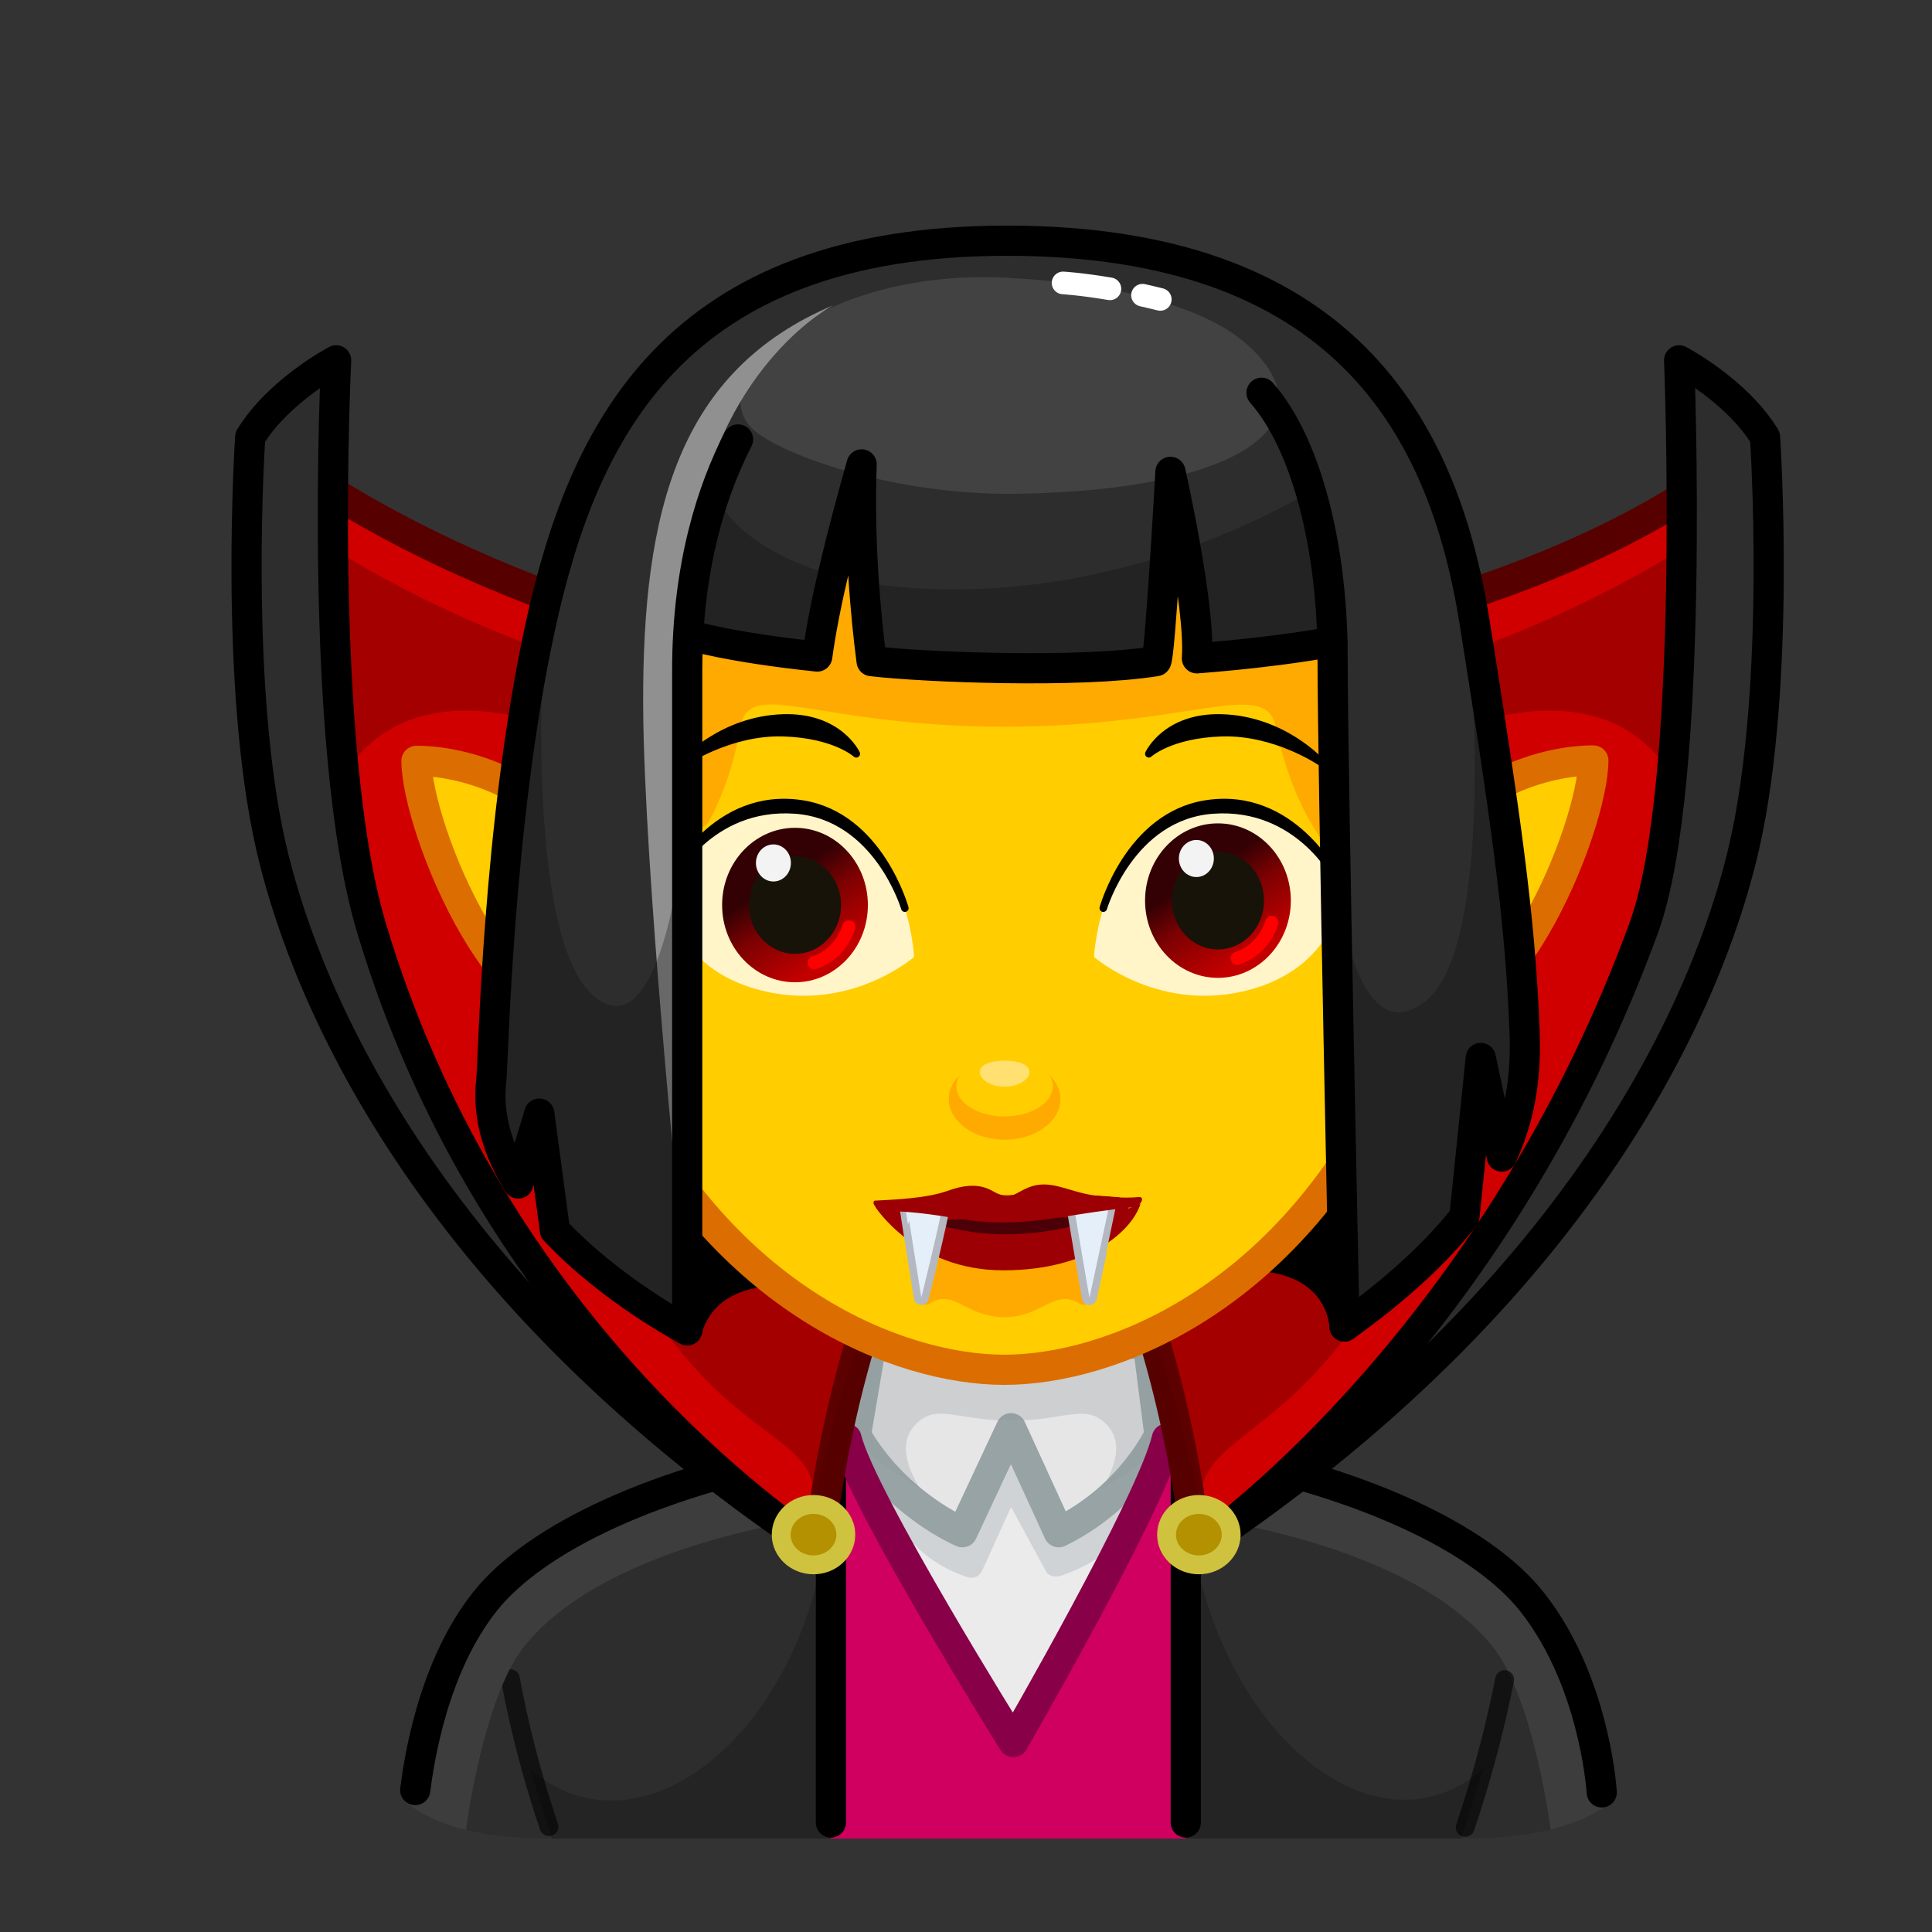 <svg xmlns="http://www.w3.org/2000/svg" viewBox="0 0 512 512" width="512" height="512" style="width: 100%; height: 100%; transform: translate3d(0,0,0);" preserveAspectRatio="xMidYMid meet"><rect x="0" y="0" width="512" height="512" fill="#333333" stroke="none"/><defs><clipPath id="__lottie_element_3294"><rect width="512" height="512" x="0" y="0"></rect></clipPath><linearGradient id="__lottie_element_3320" spreadMethod="pad" gradientUnits="userSpaceOnUse" x1="-56" y1="-21" x2="-42.468" y2="-0.057"><stop offset="0%" stop-color="rgb(51,1,4)"></stop><stop offset="38%" stop-color="rgb(123,1,2)"></stop><stop offset="100%" stop-color="rgb(195,0,0)"></stop></linearGradient><linearGradient id="__lottie_element_3324" spreadMethod="pad" gradientUnits="userSpaceOnUse" x1="55" y1="-22" x2="68.532" y2="-1.057"><stop offset="0%" stop-color="rgb(51,1,4)"></stop><stop offset="38%" stop-color="rgb(123,1,2)"></stop><stop offset="100%" stop-color="rgb(195,0,0)"></stop></linearGradient></defs><g clip-path="url(#__lottie_element_3294)"><g style="display: block;" transform="matrix(1,0,0,1,264,256)" opacity="1"><g opacity="1" transform="matrix(1,0,0,1,0,0)"><path fill="rgb(45,45,45)" fill-opacity="1" d=" M50.24,128.073 C97.02,136.073 128.78,152.003 141.78,168.243 C154.02,183.553 158.161,209.923 159.831,222.943 C159.831,222.943 159.831,222.943 159.831,222.943 C159.831,222.943 156.771,226.393 146.911,228.843 C141.451,230.203 133.91,231.263 123.65,231.263 C123.65,231.263 -117.779,231.263 -117.779,231.263 C-127.699,231.263 -135.079,230.273 -140.489,228.983 C-150.789,226.513 -153.96,222.943 -153.96,222.943 C-152.16,209.543 -147.259,183.143 -135.339,168.243 C-122.339,152.003 -90.579,136.073 -43.799,128.073 C-12.444,125.966 18.902,125.983 50.24,128.073z"></path></g><g opacity="0.6" transform="matrix(1,0,0,1,0,0)"><path stroke-linecap="round" stroke-linejoin="round" fill-opacity="0" stroke="rgb(0,0,0)" stroke-opacity="1" stroke-width="5" d=" M-128.737,188.899 C-126.766,199.661 -123.656,212.918 -118.525,228.065"></path></g><g opacity="0.2" transform="matrix(1,0,0,1,0,0)"><path fill="rgb(0,0,0)" fill-opacity="1" d=" M50.24,130.75 C49.982,196.252 97.941,239.979 129.135,212.71 C129.135,212.71 123.232,231.26 123.232,231.26 C123.232,231.26 -117.728,231.26 -117.728,231.26 C-117.728,231.26 -123.631,212.71 -123.631,212.71 C-92.437,239.979 -43.541,198.122 -43.799,132.62 C-43.799,132.62 50.24,130.75 50.24,130.75z"></path></g><g opacity="1" transform="matrix(1,0,0,1,0,0)"><path fill="rgb(61,61,61)" fill-opacity="1" d=" M50.24,128.073 C97.02,136.073 128.78,152.003 141.78,168.243 C154.02,183.553 161.833,222.5 161.833,222.5 C161.833,222.5 156.771,226.393 146.911,228.843 C145.291,216.433 140.17,191.043 131.52,180.303 C108.61,151.843 50.24,145.673 50.24,145.673 C18.933,142.845 -12.413,142.852 -43.799,145.673 C-43.799,145.673 -102.17,151.843 -125.08,180.303 C-133.76,191.083 -138.889,216.623 -140.489,228.983 C-150.789,226.513 -156.333,221.667 -156.333,221.667 C-154.533,208.267 -147.259,183.143 -135.339,168.243 C-122.339,152.003 -90.579,136.073 -43.799,128.073 C-13.776,125.889 17.674,126.06 50.24,128.073z"></path></g><g opacity="1" transform="matrix(1,0,0,1,0,0)"><g opacity="1" transform="matrix(1,0,0,1,0,0)"><path stroke-linecap="round" stroke-linejoin="round" fill-opacity="0" stroke="rgb(0,0,0)" stroke-opacity="1" stroke-width="8" d=" M160.481,219 C159.83,210.625 156.239,186.324 141.779,168.243 C128.779,152.003 97.019,136.073 50.239,128.073 C17.977,126.071 -13.456,125.879 -43.799,128.073 C-90.579,136.073 -122.339,152.003 -135.339,168.243 C-149.196,185.57 -152.924,210.237 -153.96,218.375"></path></g></g><g opacity="0.6" transform="matrix(1,0,0,1,0,0)"><path stroke-linecap="round" stroke-linejoin="round" fill-opacity="0" stroke="rgb(0,0,0)" stroke-opacity="1" stroke-width="5" d=" M134.738,189.112 C132.624,199.835 129.339,213.358 124.29,228.265"></path></g></g><g style="display: block;" transform="matrix(1,0,0,1,264,256)" opacity="1"><g opacity="1" transform="matrix(1,0,0,1,0,0)"><path fill="rgb(235,235,236)" fill-opacity="1" d=" M-39.659,110.573 C-43.8,137.06 -20.926,206.5 5.037,208.75 C31,211 50.24,134.949 45.221,110.014 C45.221,110.014 -39.659,110.573 -39.659,110.573z"></path></g><g opacity="1" transform="matrix(1,0,0,1,0,0)"><g opacity="1" transform="matrix(1,0,0,1,0,0)"><g opacity="0.3" transform="matrix(1,0,0,1,0,0)"><path fill="rgb(144,155,157)" fill-opacity="1" d=" M3.945,143.391 C3.945,143.391 -3.79,160.382 -3.79,160.382 C-4.463,161.86 -6.142,162.46 -7.683,161.949 C-36.167,152.5 -33.067,117.953 -33.067,117.953 C-9.127,114.22 15.293,114.254 40.18,117.953 C40.18,117.953 50.24,150.054 17.267,161.563 C15.685,162.115 13.946,161.805 13.146,160.333 C13.146,160.333 3.945,143.391 3.945,143.391z"></path></g><g opacity="1" transform="matrix(1,0,0,1,0,0)"><path fill="rgb(231,230,231)" fill-opacity="1" d=" M3.945,122.496 C3.945,122.496 -8.958,150.054 -8.958,150.054 C-8.958,150.054 -26.586,142.746 -37.182,124.316 C-37.182,124.316 -33.067,100.059 -33.067,100.059 C-33.067,100.059 40.18,100.059 40.18,100.059 C40.18,100.059 43.255,124.219 43.255,124.219 C43.255,124.219 35.796,140.673 16.568,150.054 C16.568,150.054 3.945,122.496 3.945,122.496z"></path><path stroke-linecap="round" stroke-linejoin="round" fill-opacity="0" stroke="rgb(151,163,164)" stroke-opacity="1" stroke-width="8" d=" M3.945,122.496 C3.945,122.496 -8.958,150.054 -8.958,150.054 C-8.958,150.054 -26.586,142.746 -37.182,124.316 C-37.182,124.316 -33.067,100.059 -33.067,100.059 C-33.067,100.059 40.18,100.059 40.18,100.059 C40.18,100.059 43.255,124.219 43.255,124.219 C43.255,124.219 35.796,140.673 16.568,150.054 C16.568,150.054 3.945,122.496 3.945,122.496z"></path></g></g><g opacity="0.3" transform="matrix(1,0,0,1,0,0)"><path fill="rgb(144,155,157)" fill-opacity="1" d=" M40.95,100.063 C40.95,100.063 3.94,100.063 3.94,100.063 C3.94,100.063 -33.07,100.063 -33.07,100.063 C-33.07,100.063 -37.18,124.313 -37.18,124.313 C-32.72,132.063 -25.03,134.843 -19.92,138.933 C-20.19,138.283 -27.369,128.384 -21.8,122.003 C-16.11,115.483 -10.86,120.493 3.94,120.493 C18.74,120.493 23.989,115.484 29.68,122.003 C35.25,128.383 28.07,138.283 27.8,138.933 C32.91,134.843 40.6,132.063 45.06,124.313 C45.06,124.313 40.95,100.063 40.95,100.063z"></path></g></g><g opacity="1" transform="matrix(1,0,0,1,0,0)"><g opacity="1" transform="matrix(1,0,0,1,0,0)"><path fill="rgb(208,0,96)" fill-opacity="1" d=" M50.24,128.07 C50.24,128.07 50.24,231.26 50.24,231.26 C50.24,231.26 -43.8,231.26 -43.8,231.26 C-43.8,231.26 -43.8,128.07 -43.8,128.07 C-42.23,127.8 -40.65,127.54 -39.05,127.3 C-32.78,146 4.54,205.67 4.54,205.67 C4.54,205.67 38.49,146.97 44.6,127.44 C44.6,127.44 50.24,128.07 50.24,128.07z"></path></g><g opacity="1" transform="matrix(1,0,0,1,0,0)"><path stroke-linecap="round" stroke-linejoin="round" fill-opacity="0" stroke="rgb(0,0,0)" stroke-opacity="1" stroke-width="8" d=" M50.24,226.983 C50.24,226.983 50.24,125.244 50.24,125.244"></path></g><g opacity="1" transform="matrix(1,0,0,1,0,0)"><path stroke-linecap="round" stroke-linejoin="round" fill-opacity="0" stroke="rgb(0,0,0)" stroke-opacity="1" stroke-width="8" d=" M-43.8,226.983 C-43.8,226.983 -43.8,125.244 -43.8,125.244"></path></g><g opacity="1" transform="matrix(1,0,0,1,0,0)"><path stroke-linecap="round" stroke-linejoin="round" fill-opacity="0" stroke="rgb(135,0,72)" stroke-opacity="1" stroke-width="8" d=" M45.221,125.244 C41.342,142.052 4.541,205.668 4.541,205.668 C4.541,205.668 -35.856,141.081 -39.659,125.244"></path></g></g></g><g style="display: block;" transform="matrix(1,0,0,1,264,256)" opacity="1"><g opacity="1" transform="matrix(1,0,0,1,0,0)"><path fill="rgb(208,0,0)" fill-opacity="1" d=" M197.671,-135.441 C159.379,-104.333 85.817,-80.189 1.799,-77.289 C-78.241,-74.527 -153,-108 -190.5,-135.441 C-190.5,-135.441 -194.862,-73.177 -185,-29.78 C-177.827,1.788 -156.284,77.917 -47.029,154.56 C-47.029,154.56 -41.16,92.189 -15.701,53.464 C-5.492,37.935 11.557,37.935 21.766,53.464 C47.225,92.189 53.094,154.56 53.094,154.56 C162.349,77.917 181.327,-2.308 188.5,-33.876 C198.362,-77.273 197.671,-135.441 197.671,-135.441z"></path><path stroke-linecap="round" stroke-linejoin="round" fill-opacity="0" stroke="rgb(87,0,0)" stroke-opacity="1" stroke-width="8" d=" M197.671,-135.441 C159.379,-104.333 85.817,-80.189 1.799,-77.289 C-78.241,-74.527 -153,-108 -190.5,-135.441 C-190.5,-135.441 -194.862,-73.177 -185,-29.78 C-177.827,1.788 -156.284,77.917 -47.029,154.56 C-47.029,154.56 -41.16,92.189 -15.701,53.464 C-5.492,37.935 11.557,37.935 21.766,53.464 C47.225,92.189 53.094,154.56 53.094,154.56 C162.349,77.917 181.327,-2.308 188.5,-33.876 C198.362,-77.273 197.671,-135.441 197.671,-135.441z"></path></g><g opacity="0.4" transform="matrix(1,0,0,1,0,0)"><path fill="rgb(99,0,0)" fill-opacity="1" d=" M-28.95,79.37 C-28.95,79.38 -28.95,79.38 -28.95,79.38 C-43.31,115.04 -48.562,143.625 -48.662,143.555 C-46.01,128.365 -60.686,126.865 -78.21,108.34 C-121.866,62.19 -96.826,13.317 -96.826,13.317 C-54.166,-1.053 -40.36,40.99 -28.95,79.37z"></path></g><g opacity="0.4" transform="matrix(1,0,0,1,0,0)"><path fill="rgb(99,0,0)" fill-opacity="1" d=" M-98.88,-56.111 C-166.71,-88.418 -176.295,-43.679 -180.375,-34.203 C-186.985,-76.327 -197.69,-126.174 -197.69,-126.174 C-169.71,-103.45 -123.4,-79.742 -65.94,-69.067 C-63.43,-49.813 -70.33,-42.502 -98.88,-56.111z"></path></g><g opacity="0.4" transform="matrix(1,0,0,1,0,0)"><path fill="rgb(99,0,0)" fill-opacity="1" d=" M34.839,79.37 C34.839,79.38 34.839,79.38 34.839,79.38 C49.199,115.04 54.452,144.625 54.552,144.555 C51.9,129.365 66.575,126.865 84.099,108.34 C127.755,62.19 102.715,13.317 102.715,13.317 C60.055,-1.053 46.249,40.99 34.839,79.37z"></path></g><g opacity="0.4" transform="matrix(1,0,0,1,0,0)"><path fill="rgb(99,0,0)" fill-opacity="1" d=" M104.945,-56.111 C172.775,-88.418 182.36,-43.679 186.44,-34.203 C193.05,-76.327 203.755,-126.174 203.755,-126.174 C175.775,-103.45 129.465,-79.742 72.005,-69.067 C69.495,-49.813 76.395,-42.502 104.945,-56.111z"></path></g><g opacity="1" transform="matrix(1,0,0,1,0,0)"><path fill="rgb(45,45,45)" fill-opacity="1" d=" M-47.029,154.56 C-157.209,81.012 -185.098,-0.545 -192.213,-31.806 C-202.077,-75.208 -197.687,-140.178 -197.687,-140.178 C-190.126,-152.54 -174.921,-160.508 -174.921,-160.508 C-174.921,-160.508 -180,-58.485 -165.596,-10.25 C-135.215,91.486 -62.978,143.57 -47.029,154.56z"></path><path stroke-linecap="round" stroke-linejoin="round" fill-opacity="0" stroke="rgb(0,0,0)" stroke-opacity="1" stroke-width="8" d=" M-47.029,154.56 C-157.209,81.012 -185.098,-0.545 -192.213,-31.806 C-202.077,-75.208 -197.687,-140.178 -197.687,-140.178 C-190.126,-152.54 -174.921,-160.508 -174.921,-160.508 C-174.921,-160.508 -180,-58.485 -165.596,-10.25 C-135.215,91.486 -62.978,143.57 -47.029,154.56z"></path></g><g opacity="1" transform="matrix(1,0,0,1,0,0)"><path fill="rgb(45,45,45)" fill-opacity="1" d=" M53.094,154.56 C163.274,81.012 191.163,-0.545 198.278,-31.806 C208.142,-75.208 203.752,-140.178 203.752,-140.178 C196.191,-152.54 180.986,-160.508 180.986,-160.508 C180.986,-160.508 185.5,-48.2 171.661,-10.25 C135.287,89.5 69.043,143.57 53.094,154.56z"></path><path stroke-linecap="round" stroke-linejoin="round" fill-opacity="0" stroke="rgb(0,0,0)" stroke-opacity="1" stroke-width="8" d=" M53.094,154.56 C163.274,81.012 191.163,-0.545 198.278,-31.806 C208.142,-75.208 203.752,-140.178 203.752,-140.178 C196.191,-152.54 180.986,-160.508 180.986,-160.508 C180.986,-160.508 185.5,-48.2 171.661,-10.25 C135.287,89.5 69.043,143.57 53.094,154.56z"></path></g></g><g style="display: block;" transform="matrix(1,0,0,1,263.25,254.25)" opacity="1"><g opacity="1" transform="matrix(1,0,0,1,0,0)"><path fill="rgb(179,145,0)" fill-opacity="1" d=" M-39.101,152.45 C-39.101,156.868 -42.934,160.45 -47.662,160.45 C-52.39,160.45 -56.223,156.868 -56.223,152.45 C-56.223,148.032 -52.39,144.45 -47.662,144.45 C-42.934,144.45 -39.101,148.032 -39.101,152.45z"></path><path stroke-linecap="round" stroke-linejoin="round" fill-opacity="0" stroke="rgb(207,194,63)" stroke-opacity="1" stroke-width="5" d=" M-39.101,152.45 C-39.101,156.868 -42.934,160.45 -47.662,160.45 C-52.39,160.45 -56.223,156.868 -56.223,152.45 C-56.223,148.032 -52.39,144.45 -47.662,144.45 C-42.934,144.45 -39.101,148.032 -39.101,152.45z"></path></g><g opacity="1" transform="matrix(1,0,0,1,0,0)"><path fill="rgb(179,145,0)" fill-opacity="1" d=" M63.022,152.45 C63.022,156.868 59.189,160.45 54.461,160.45 C49.733,160.45 45.9,156.868 45.9,152.45 C45.9,148.032 49.733,144.45 54.461,144.45 C59.189,144.45 63.022,148.032 63.022,152.45z"></path><path stroke-linecap="round" stroke-linejoin="round" fill-opacity="0" stroke="rgb(207,194,63)" stroke-opacity="1" stroke-width="5" d=" M63.022,152.45 C63.022,156.868 59.189,160.45 54.461,160.45 C49.733,160.45 45.9,156.868 45.9,152.45 C45.9,148.032 49.733,144.45 54.461,144.45 C59.189,144.45 63.022,148.032 63.022,152.45z"></path></g></g><g style="display: block;" transform="matrix(1,0,0,1,262.879,253.968)" opacity="1"><g opacity="1" transform="matrix(1,0,0,1,0,0)"><path fill="rgb(0,0,0)" fill-opacity="1" d=" M101.154,43.919 C118.66,43.919 93.434,97.566 93.434,97.566 C93.434,97.566 93.061,72.743 54.115,80.08 C54.115,80.08 -37.429,86.111 -37.429,86.111 C-76.639,74.329 -80.762,98.566 -80.762,98.566 C-80.762,98.566 -97.709,40.508 -87.815,41.846 C-87.815,41.846 101.154,43.919 101.154,43.919z"></path><path stroke-linecap="round" stroke-linejoin="round" fill-opacity="0" stroke="rgb(0,0,0)" stroke-opacity="1" stroke-width="8" d=" M101.154,43.919 C118.66,43.919 93.434,97.566 93.434,97.566 C93.434,97.566 93.061,72.743 54.115,80.08 C54.115,80.08 -37.429,86.111 -37.429,86.111 C-76.639,74.329 -80.762,98.566 -80.762,98.566 C-80.762,98.566 -97.709,40.508 -87.815,41.846 C-87.815,41.846 101.154,43.919 101.154,43.919z"></path></g></g><g style="display: block;" transform="matrix(1,0,0,1,261.68,253.418)" opacity="1"><g opacity="1" transform="matrix(1,0,0,1,0,0)"><path fill="rgb(255,205,0)" fill-opacity="1" d=" M-103.298,-23.144 C-120.914,-52.956 -151.311,-51.777 -151.311,-51.777 C-151.311,-34.449 -127.517,26.002 -99.879,16.315"></path><path stroke-linecap="round" stroke-linejoin="round" fill-opacity="0" stroke="rgb(220,109,0)" stroke-opacity="1" stroke-width="8" d=" M-103.298,-23.144 C-120.914,-52.956 -151.311,-51.777 -151.311,-51.777 C-151.311,-34.449 -127.517,26.002 -99.879,16.315"></path></g></g><g style="display: block;" transform="matrix(1,0,0,1,262.769,253.321)" opacity="1"><g opacity="1" transform="matrix(1,0,0,1,0,0)"><path fill="rgb(255,205,0)" fill-opacity="1" d=" M111.469,-23.144 C129.085,-52.956 159.481,-51.777 159.481,-51.777 C159.481,-34.449 135.688,26.002 108.05,16.315"></path><path stroke-linecap="round" stroke-linejoin="round" fill-opacity="0" stroke="rgb(220,109,0)" stroke-opacity="1" stroke-width="8" d=" M111.469,-23.144 C129.085,-52.956 159.481,-51.777 159.481,-51.777 C159.481,-34.449 135.688,26.002 108.05,16.315"></path></g></g><g style="display: block;" transform="matrix(1,0,0,1,262.879,253.968)" opacity="1"><g opacity="1" transform="matrix(1,0,0,1,0,0)"><path fill="rgb(255,205,0)" fill-opacity="1" d=" M94.202,-122.301 C73.042,-151.689 45.181,-168.971 3.295,-168.971 C-38.591,-168.971 -66.453,-151.689 -87.612,-122.301 C-108.772,-92.913 -126.404,-24.381 -98.779,33.22 C-71.155,90.821 -24.485,109.04 3.295,109.04 C31.075,109.04 77.744,90.821 105.369,33.22 C132.993,-24.381 115.361,-92.913 94.202,-122.301z"></path><path stroke-linecap="round" stroke-linejoin="round" fill-opacity="0" stroke="rgb(220,109,0)" stroke-opacity="1" stroke-width="8" d=" M94.202,-122.301 C73.042,-151.689 45.181,-168.971 3.295,-168.971 C-38.591,-168.971 -66.453,-151.689 -87.612,-122.301 C-108.772,-92.913 -126.404,-24.381 -98.779,33.22 C-71.155,90.821 -24.485,109.04 3.295,109.04 C31.075,109.04 77.744,90.821 105.369,33.22 C132.993,-24.381 115.361,-92.913 94.202,-122.301z"></path></g><g opacity="1" transform="matrix(1,0,0,1,0,0)"><path fill="rgb(255,170,0)" fill-opacity="1" d=" M94.605,-122.3 C85.667,-138 -76.5,-140.25 -88.015,-122.3 C-100.922,-102.18 -114.411,-66.449 -113.304,-27.343 C-112.734,-7.203 -75.5,-11.25 -66.625,-61.39 C-64.284,-74.618 -46.315,-61.39 3.295,-61.39 C52.905,-61.39 72.426,-74.531 75.215,-61.39 C85.75,-11.75 119.676,-9.018 119.948,-29.965 C120.443,-68.072 106.167,-101.991 94.605,-122.3z"></path></g></g><g style="display: block;" transform="matrix(1,0,0,1,262.936,254.03)" opacity="1"><g opacity="1" transform="matrix(1,0,0,1,0,0)"><path fill="rgb(255,170,0)" fill-opacity="1" d=" M18.077,37.227 C18.077,43.177 11.459,47.999 3.295,47.999 C-4.869,47.999 -11.488,43.177 -11.488,37.227 C-11.488,31.277 -4.869,26.708 3.295,26.708 C11.459,26.708 18.077,31.277 18.077,37.227z"></path></g><g opacity="1" transform="matrix(1,0,0,1,0,0)"><path fill="rgb(255,205,0)" fill-opacity="1" d=" M16.083,33.826 C16.083,38.255 10.358,41.846 3.295,41.846 C-3.768,41.846 -9.493,38.255 -9.493,33.826 C-9.493,29.397 -3.768,26.534 3.295,26.534 C10.358,26.534 16.083,29.397 16.083,33.826z"></path></g><g opacity="1" transform="matrix(1,0,0,1,0,0)"><path fill="rgb(255,224,112)" fill-opacity="1" d=" M9.883,30.065 C9.883,32.073 6.934,33.962 3.295,33.962 C-0.344,33.962 -3.294,32.073 -3.294,30.065 C-3.294,28.057 -0.344,27.049 3.295,27.049 C6.934,27.049 9.883,28.057 9.883,30.065z"></path></g></g><g style="display: block;" transform="matrix(1,0,0,1,262.936,254.03)" opacity="1"><g opacity="1" transform="matrix(1,0,0,1,0,0)"><path fill="rgb(255,245,201)" fill-opacity="1" d=" M26.999,-0.424 C26.999,-0.424 28.501,-34.161 55.166,-39.612 C80.846,-44.861 93.061,-17.94 93.061,-17.94 C93.061,-17.94 91.461,1.327 69.529,7.896 C44.898,15.273 26.999,-0.424 26.999,-0.424z"></path></g><g opacity="1" transform="matrix(1,0,0,1,0,0)"><g opacity="1" transform="matrix(1,0,0,1,0,0)"><path fill="url(#__lottie_element_3324)" fill-opacity="1" d=" M79.148,-15.361 C79.148,-4.056 70.5,5.109 59.832,5.109 C49.164,5.109 40.516,-4.056 40.516,-15.361 C40.516,-26.666 49.164,-35.83 59.832,-35.83 C70.5,-35.83 79.148,-26.666 79.148,-15.361z"></path></g><g opacity="1" transform="matrix(1,0,0,1,0,0)"><path fill="rgb(24,19,9)" fill-opacity="1" d=" M72.04,-15.361 C72.04,-8.216 66.574,-2.424 59.832,-2.424 C53.09,-2.424 47.624,-8.216 47.624,-15.361 C47.624,-22.506 53.09,-28.298 59.832,-28.298 C66.574,-28.298 72.04,-22.506 72.04,-15.361z"></path></g><g opacity="1" transform="matrix(1,0,0,1,0,0)"><path fill="rgb(243,243,243)" fill-opacity="1" d=" M58.75,-26.515 C58.75,-23.802 56.675,-21.603 54.115,-21.603 C51.555,-21.603 49.479,-23.802 49.479,-26.515 C49.479,-29.228 51.555,-31.428 54.115,-31.428 C56.675,-31.428 58.75,-29.228 58.75,-26.515z"></path></g><g opacity="1" transform="matrix(1,0,0,1,0,0)"><path stroke-linecap="round" stroke-linejoin="round" fill-opacity="0" stroke="rgb(255,0,0)" stroke-opacity="1" stroke-width="3.5" d=" M74.126,-9.579 C72.69,-5.045 69.256,-1.483 64.932,-0.069"></path></g></g><g opacity="1" transform="matrix(1,0,0,1,0,0)"><path fill="rgb(255,205,0)" fill-opacity="1" d=" M93.667,-20.603 C93.667,-20.603 93.061,4.75 62.833,9.868 C39.242,13.862 20.125,-5.375 20.125,-5.375 C20.125,-5.375 18.269,38.859 62.358,27.189 C106.447,15.519 102.956,-12.103 93.667,-20.603z"></path></g><g opacity="1" transform="matrix(1,0,0,1,0,0)"><path fill="rgb(255,205,0)" fill-opacity="1" d=" M22.211,-1.25 C22.211,-1.25 34,-38.446 57.75,-41.348 C81.5,-44.25 96.75,-13.361 96.75,-13.361 C96.75,-13.361 88.575,-47.175 55.99,-44.386 C32.085,-42.34 12.922,-9.75 22.211,-1.25z"></path></g><g opacity="1" transform="matrix(1,0,0,1,0,0)"><path fill="rgb(0,0,0)" fill-opacity="1" d=" M29.451,-13.361 C29.451,-13.361 36.703,-37.844 58.582,-39.385 C81.238,-40.981 91.228,-21.295 91.228,-21.295 C91.228,-21.295 79.703,-44.668 56.542,-40.947 C36.143,-37.67 29.451,-13.361 29.451,-13.361z"></path><path stroke-linecap="round" stroke-linejoin="round" fill-opacity="0" stroke="rgb(0,0,0)" stroke-opacity="1" stroke-width="2" d=" M29.451,-13.361 C29.451,-13.361 36.703,-37.844 58.582,-39.385 C81.238,-40.981 91.228,-21.295 91.228,-21.295 C91.228,-21.295 79.703,-44.668 56.542,-40.947 C36.143,-37.67 29.451,-13.361 29.451,-13.361z"></path></g></g><g style="display: block;" transform="matrix(1,0,0,1,262.936,254.03)" opacity="1"><g opacity="1" transform="matrix(1,0,0,1,0,0)"><path fill="rgb(255,245,201)" fill-opacity="1" d=" M-20.691,-0.424 C-20.691,-0.424 -22.193,-34.161 -48.858,-39.612 C-74.538,-44.861 -86.753,-17.94 -86.753,-17.94 C-86.753,-17.94 -85.153,1.327 -63.221,7.896 C-38.589,15.273 -20.691,-0.424 -20.691,-0.424z"></path></g><g opacity="1" transform="matrix(1,0,0,1,-0.533,0.176)"><g opacity="1" transform="matrix(1,0,0,1,0,0)"><path fill="url(#__lottie_element_3320)" fill-opacity="1" d=" M-32.406,-14.361 C-32.406,-3.056 -41.054,6.109 -51.722,6.109 C-62.39,6.109 -71.038,-3.056 -71.038,-14.361 C-71.038,-25.666 -62.39,-34.83 -51.722,-34.83 C-41.054,-34.83 -32.406,-25.666 -32.406,-14.361z"></path></g><g opacity="1" transform="matrix(1,0,0,1,0,0)"><path fill="rgb(24,19,9)" fill-opacity="1" d=" M-39.515,-14.361 C-39.515,-7.216 -44.98,-1.424 -51.722,-1.424 C-58.464,-1.424 -63.93,-7.216 -63.93,-14.361 C-63.93,-21.506 -58.464,-27.298 -51.722,-27.298 C-44.98,-27.298 -39.515,-21.506 -39.515,-14.361z"></path></g><g opacity="1" transform="matrix(1,0,0,1,0,0)"><path fill="rgb(243,243,243)" fill-opacity="1" d=" M-52.804,-25.515 C-52.804,-22.802 -54.88,-20.603 -57.44,-20.603 C-60,-20.603 -62.076,-22.802 -62.076,-25.515 C-62.076,-28.228 -60,-30.428 -57.44,-30.428 C-54.88,-30.428 -52.804,-28.228 -52.804,-25.515z"></path></g><g opacity="1" transform="matrix(1,0,0,1,0,0)"><path stroke-linecap="round" stroke-linejoin="round" fill-opacity="0" stroke="rgb(255,0,0)" stroke-opacity="1" stroke-width="3.5" d=" M-37.429,-8.579 C-38.865,-4.045 -42.299,-0.483 -46.623,0.931"></path></g></g><g opacity="1" transform="matrix(1,0,0,1,0,0)"><path fill="rgb(255,205,0)" fill-opacity="1" d=" M-87.333,-20.603 C-87.333,-20.603 -86.084,4.917 -56.917,9.868 C-33.328,13.872 -14.144,-5.375 -14.144,-5.375 C-14.144,-5.375 -12.288,38.859 -56.377,27.189 C-100.466,15.519 -96.622,-12.103 -87.333,-20.603z"></path></g><g opacity="1" transform="matrix(1,0,0,1,0,0)"><path fill="rgb(255,205,0)" fill-opacity="1" d=" M-19.328,-1.023 C-19.328,-1.023 -23.143,-36.5 -50.43,-40.291 C-79.279,-44.299 -90.769,-13.361 -90.769,-13.361 C-90.769,-13.361 -79.724,-48.851 -46.623,-42.5 C-17.956,-37 -15.495,-8.579 -19.328,-1.023z"></path></g><g opacity="1" transform="matrix(1,0,0,1,0,0)"><path fill="rgb(0,0,0)" fill-opacity="1" d=" M-23.143,-13.361 C-23.143,-13.361 -30.395,-37.844 -52.274,-39.385 C-74.93,-40.981 -84.92,-21.295 -84.92,-21.295 C-84.92,-21.295 -73.395,-44.668 -50.234,-40.947 C-29.835,-37.67 -23.143,-13.361 -23.143,-13.361z"></path><path stroke-linecap="round" stroke-linejoin="round" fill-opacity="0" stroke="rgb(0,0,0)" stroke-opacity="1" stroke-width="2" d=" M-23.143,-13.361 C-23.143,-13.361 -30.395,-37.844 -52.274,-39.385 C-74.93,-40.981 -84.92,-21.295 -84.92,-21.295 C-84.92,-21.295 -73.395,-44.668 -50.234,-40.947 C-29.835,-37.67 -23.143,-13.361 -23.143,-13.361z"></path></g></g><g style="display: block;" transform="matrix(1,0,0,1,262.879,253.968)" opacity="1"><g opacity="1" transform="matrix(1,0,0,1,0,0)"><path fill="rgb(45,45,45)" fill-opacity="1" d=" M90.278,-86.452 C90.278,-56.316 93.434,98.566 93.434,98.566 C107.817,88.257 118.028,78.613 125.21,69.475 C125.21,69.475 128.54,24.395 128.54,24.395 C128.54,24.395 135.113,53.536 135.113,53.536 C140.495,41.858 141.55,30.934 141.152,20.359 C139.992,-10.482 135.85,-39.078 127.895,-89.141 C119.576,-141.49 92.465,-190.18 3.987,-190.18 C-84.491,-190.18 -108.513,-139.367 -119.768,-87.555 C-131.023,-35.743 -132.153,28.688 -132.689,33.353 C-133.813,43.137 -130.712,52.376 -125.542,60.674 C-125.542,60.674 -119.961,43.144 -119.961,43.144 C-119.961,43.144 -115.82,73.101 -115.82,73.101 C-100.612,89.245 -80.762,99.566 -80.762,99.566 C-80.762,99.566 -80.762,-30.295 -80.762,-86.28 C-80.762,-86.28 -68.772,-83.453 -47.578,-81.232 C-45.067,-80.969 -37.431,-124.477 -37.431,-124.477 C-37.431,-124.477 -34.455,-80.108 -31.704,-79.85 C-3.294,-77.188 29.381,-79.105 39.906,-79.84 C43.152,-80.067 49.234,-97.71 49.234,-97.71 C49.234,-97.71 54.46,-81.074 56.897,-81.334 C78.105,-83.598 90.278,-86.452 90.278,-86.452z"></path></g><g opacity="0.1" transform="matrix(1,0,0,1,0,0)"><path fill="rgb(255,255,255)" fill-opacity="1" d=" M6.727,-123.107 C-26.072,-122.564 -56.353,-133.643 -63.347,-140.2 C-77,-153 -46.766,-182.95 3.965,-180.354 C31.965,-178.921 56.437,-173.104 68.248,-162.116 C68.256,-162.106 68.257,-162.106 68.266,-162.096 C89.641,-142.039 66.723,-124.1 6.727,-123.107z"></path></g><g opacity="1" transform="matrix(1,0,0,1,0,0)"><path fill="rgb(144,144,144)" fill-opacity="1" d=" M-42.004,-173.104 C-42.004,-173.104 -71.018,-158.262 -79.074,-113.286 C-87.131,-68.31 -82.67,70.144 -82.67,70.144 C-82.67,70.144 -92.244,-23.953 -92.434,-66.92 C-92.664,-118.918 -82.922,-155.787 -42.004,-173.104z"></path></g><g opacity="0.3" transform="matrix(1,0,0,1,0,0)"><path fill="rgb(9,9,9)" fill-opacity="1" d=" M-80.76,-40.29 C-80.76,20.97 -80.76,99.57 -80.76,99.57 C-80.76,99.57 -100.61,89.24 -115.82,73.1 C-115.82,73.1 -119.96,43.14 -119.96,43.14 C-119.96,43.14 -125.54,60.67 -125.54,60.67 C-140.333,37.354 -128.16,-34.84 -118.78,-84.6 C-118.85,-83.05 -123.95,-4.185 -104.97,10.485 C-85.81,25.285 -80.76,-40.29 -80.76,-40.29z"></path></g><g opacity="0.3" transform="matrix(1,0,0,1,0,0)"><path fill="rgb(9,9,9)" fill-opacity="1" d=" M135.11,53.54 C135.11,53.54 128.54,24.4 128.54,24.4 C128.54,24.4 125.21,69.47 125.21,69.47 C118.03,78.61 107.82,88.26 93.43,98.57 C93.43,98.57 92.13,34.86 91.21,-18.8 C94.76,4.4 102.13,21.245 114.77,11.485 C133.92,-3.315 126.58,-84.62 126.58,-84.62 C126.58,-84.62 129.81,-80.01 129.81,-80.01 C129.81,-80.01 129.81,-80.99 129.81,-80.99 C136.52,-38.27 150,30.505 135.11,53.54z"></path></g><g opacity="0.3" transform="matrix(1,0,0,1,0,0)"><path fill="rgb(9,9,9)" fill-opacity="1" d=" M-42.23,-101.53 C-44.28,-91.87 -46.45,-80.11 -47.58,-80.23 C-66.31,-82.19 -77.85,-84.63 -80.28,-85.17 C-81.38,-92.81 -80.44,-107.3 -73.75,-124.1 C-73.75,-124.1 -70.16,-109.63 -42.23,-101.53z"></path></g><g opacity="0.3" transform="matrix(1,0,0,1,0,0)"><path fill="rgb(9,9,9)" fill-opacity="1" d=" M89.15,-85.2 C85.68,-84.46 74.35,-82.2 56.9,-80.33 C54.46,-80.07 49.479,-102.165 49.479,-102.165 C49.479,-102.165 43.15,-79.07 39.91,-78.84 C29.38,-78.11 -21.14,-78.11 -31.7,-78.85 C-32.89,-78.93 -34.12,-90.27 -35.14,-99.73 C30.813,-89.25 84.93,-124.1 84.93,-124.1 C84.93,-124.1 90.94,-100.75 89.15,-85.2z"></path></g><g opacity="1" transform="matrix(1,0,0,1,0,0)"><path stroke-linecap="round" stroke-linejoin="round" fill-opacity="0" stroke="rgb(0,0,0)" stroke-opacity="1" stroke-width="8" d=" M-67.289,-137.513 C-74.026,-124.392 -80.762,-104.273 -80.762,-76.28 C-80.762,-20.295 -80.762,98.566 -80.762,98.566 C-80.762,98.566 -100.612,88.245 -115.82,72.101 C-115.82,72.101 -119.961,41.144 -119.961,41.144 C-119.961,41.144 -125.542,59.674 -125.542,59.674 C-130.712,51.376 -133.813,42.138 -132.689,32.354 C-132.153,27.689 -131.023,-35.743 -119.768,-87.555 C-108.513,-139.367 -84.491,-190.18 3.987,-190.18 C92.465,-190.18 119.576,-141.49 127.895,-89.141 C135.85,-39.078 139.992,-11.482 141.152,19.359 C141.55,29.935 140.495,40.858 135.113,52.536 C135.113,52.536 129.54,26.395 129.54,26.395 C129.54,26.395 125.21,68.475 125.21,68.475 C118.028,77.613 107.817,87.257 93.434,97.566 C93.434,97.566 90.278,-49.317 90.278,-79.453 C90.278,-109.589 83.104,-136.667 71.438,-149.884"></path></g><g opacity="1" transform="matrix(1,0,0,1,0,0)"><path stroke-linecap="round" stroke-linejoin="round" fill-opacity="0" stroke="rgb(0,0,0)" stroke-opacity="1" stroke-width="8" d=" M-80.31,-85.668 C-80.31,-85.668 -69.459,-82.382 -46.305,-79.982 C-44.355,-94.244 -39.821,-112.058 -34.54,-130.898 C-35.278,-110.632 -33.5,-91 -31.894,-78.753 C-17.923,-77.132 23.171,-75.475 43.505,-78.758 C44.514,-78.921 47.301,-128.928 47.301,-128.928 C47.301,-128.928 55.333,-93.333 54.312,-79.503 C77.918,-81.366 90.198,-83.937 90.198,-83.937"></path></g></g><g style="display: block;" transform="matrix(1,0,0,1,262.936,254.03)" opacity="1"><g opacity="1" transform="matrix(1,0,0,1,0,0)"><path fill="rgb(0,0,0)" fill-opacity="1" d=" M-81.615,-52.065 C-81.615,-52.065 -69.597,-60.308 -55.333,-59.863 C-41.665,-59.436 -36.017,-54.269 -36.017,-54.269 C-36.017,-54.269 -40.569,-64.192 -55.333,-63.762 C-71.597,-63.288 -81.615,-52.065 -81.615,-52.065z"></path><path stroke-linecap="round" stroke-linejoin="round" fill-opacity="0" stroke="rgb(0,0,0)" stroke-opacity="1" stroke-width="2" d=" M-81.615,-52.065 C-81.615,-52.065 -69.597,-60.308 -55.333,-59.863 C-41.665,-59.436 -36.017,-54.269 -36.017,-54.269 C-36.017,-54.269 -40.569,-64.192 -55.333,-63.762 C-71.597,-63.288 -81.615,-52.065 -81.615,-52.065z"></path></g><g opacity="1" transform="matrix(1,0,0,1,0,0)"><path fill="rgb(0,0,0)" fill-opacity="1" d=" M87.114,-52.065 C87.114,-52.065 75.096,-60.308 60.832,-59.863 C47.164,-59.436 41.516,-54.269 41.516,-54.269 C41.516,-54.269 46.068,-64.192 60.832,-63.762 C77.096,-63.288 87.114,-52.065 87.114,-52.065z"></path><path stroke-linecap="round" stroke-linejoin="round" fill-opacity="0" stroke="rgb(0,0,0)" stroke-opacity="1" stroke-width="2" d=" M87.114,-52.065 C87.114,-52.065 75.096,-60.308 60.832,-59.863 C47.164,-59.436 41.516,-54.269 41.516,-54.269 C41.516,-54.269 46.068,-64.192 60.832,-63.762 C77.096,-63.288 87.114,-52.065 87.114,-52.065z"></path></g></g><g style="display: block;" transform="matrix(1,0,0,1,263.325,253.338)" opacity="1"><g opacity="1" transform="matrix(1,0,0,1,0,0)"><path stroke-linecap="round" stroke-linejoin="round" fill-opacity="0" stroke="rgb(255,255,255)" stroke-opacity="1" stroke-width="6" d=" M39.452,-175.106 C40.967,-174.769 42.54,-174.399 44.16,-173.992"></path></g><g opacity="1" transform="matrix(1,0,0,1,0,0)"><path stroke-linecap="round" stroke-linejoin="round" fill-opacity="0" stroke="rgb(255,255,255)" stroke-opacity="1" stroke-width="6" d=" M18.401,-178.363 C18.401,-178.363 23.2,-178.088 30.813,-176.798"></path></g></g><g style="display: none;"><g><path stroke-linecap="round" stroke-linejoin="round" fill-opacity="0"></path></g><g><g><path stroke-linecap="round" stroke-linejoin="round" fill-opacity="0"></path></g><g><path stroke-linecap="round" stroke-linejoin="round" fill-opacity="0"></path></g></g></g><g style="display: block;" transform="matrix(1,0,0,1,262.936,254.03)" opacity="1"><g opacity="0" transform="matrix(1,0,0,1,1.675,2.798)"><path fill="rgb(221,4,4)" fill-opacity="1" d=" M22.835,69.295 C22.055,74 25.757,63.573 29.907,67.456 C32.267,69.664 33.885,69.233 36.687,66.728 C39.447,64.26 42.412,64.717 42.407,61.792 C42.396,55.461 44.752,54.777 41.668,55.413 C40.331,55.689 23.171,67.268 22.835,69.295z"></path></g><g opacity="1" transform="matrix(1,0,0,1,0,0)"><path fill="rgb(255,170,0)" fill-opacity="1" d=" M27.217,73.1 C27.217,73.1 3.295,73.1 3.295,73.1 C3.295,73.1 -20.628,73.1 -20.628,73.1 C-20.628,73.1 -21.952,74.564 -21.91,80.643 C-21.891,83.394 -20.535,93.868 -16.432,91.348 C-10.023,87.411 -7.029,95.029 3.295,95.029 C13.094,95.029 16.613,87.411 23.022,91.348 C27.125,93.868 28.48,83.394 28.499,80.643 C28.541,74.564 27.217,73.1 27.217,73.1z"></path></g><g opacity="1" transform="matrix(1,0,0,1,0,0)"><path fill="rgb(75,0,7)" fill-opacity="1" d=" M-26.686,66.233 C-25.561,68.344 -19.419,73.396 -12.234,75.17 C-3.936,77.219 16.249,79.566 28.545,72.056 C30.939,70.594 36.064,67.718 32.943,65.222 C26.906,67.475 16.263,67.618 4.539,67.258 C-5.838,66.939 -17.061,66.226 -26.686,66.233z"></path></g><g opacity="1" transform="matrix(1,0,0,1,0,0)"><path fill="rgb(0,0,0)" fill-opacity="1" d=" M3.747,74.456 C-14.057,74.846 -15.749,75.906 4.105,75.869 C26.632,75.827 23.127,74.031 3.747,74.456z"></path></g><g opacity="1" transform="matrix(1,0,0,1,0,0)"><path fill="rgb(255,100,156)" fill-opacity="1" d=" M25.506,74.136 C23.814,75.969 13.318,77.913 4.821,78.497 C-5.687,79.219 -9.186,75.969 -16.219,74.464 C-6.186,77.219 3.422,78.102 3.422,78.102 C13.314,77.219 18.814,77.344 25.506,74.136z"></path><path stroke-linecap="round" stroke-linejoin="round" fill-opacity="0" stroke="rgb(213,0,87)" stroke-opacity="1" stroke-width="6" d=" M25.506,74.136 C23.814,75.969 13.318,77.913 4.821,78.497 C-5.687,79.219 -9.186,75.969 -16.219,74.464 C-6.186,77.219 3.422,78.102 3.422,78.102 C13.314,77.219 18.814,77.344 25.506,74.136z"></path></g><g opacity="1" transform="matrix(1,0,0,1,0,0)"><g opacity="1" transform="matrix(1,0,0,1,0,0)"><g opacity="1" transform="matrix(1,0,0,1,0,0)"><path fill="rgb(229,239,249)" fill-opacity="1" d=" M-5.329,78.182 C-7.569,77.995 -11.134,77.494 -13.316,77.167 C-13.157,76.853 -11.08,74.133 -11.064,74.123 C-10.758,73.968 -10.031,74.021 -9.911,74.066 C-9.815,74.101 -5.711,77.653 -5.329,78.182z"></path><path stroke-linecap="round" stroke-linejoin="round" fill-opacity="0" stroke="rgb(180,184,193)" stroke-opacity="1" stroke-width="2" d=" M-5.329,78.182 C-7.569,77.995 -11.134,77.494 -13.316,77.167 C-13.157,76.853 -11.08,74.133 -11.064,74.123 C-10.758,73.968 -10.031,74.021 -9.911,74.066 C-9.815,74.101 -5.711,77.653 -5.329,78.182z"></path></g></g></g><g opacity="1" transform="matrix(1,0,0,1,0,0)"><g opacity="1" transform="matrix(1,0,0,1,0,0)"><g opacity="1" transform="matrix(1,0,0,1,0,0)"><path fill="rgb(229,239,249)" fill-opacity="1" d=" M14.457,78.219 C16.719,78.041 20.343,77.553 22.564,77.234 C22.443,76.92 20.693,74.193 20.678,74.183 C20.5,73.981 19.656,74.076 19.531,74.121 C19.431,74.156 14.903,77.692 14.457,78.219z"></path><path stroke-linecap="round" stroke-linejoin="round" fill-opacity="0" stroke="rgb(180,184,193)" stroke-opacity="1" stroke-width="2" d=" M14.457,78.219 C16.719,78.041 20.343,77.553 22.564,77.234 C22.443,76.92 20.693,74.193 20.678,74.183 C20.5,73.981 19.656,74.076 19.531,74.121 C19.431,74.156 14.903,77.692 14.457,78.219z"></path></g></g></g><g opacity="1" transform="matrix(1,0,0,1,0,0)"><path stroke-linecap="round" stroke-linejoin="round" fill-opacity="0" stroke="rgb(156,0,4)" stroke-opacity="1" stroke-width="6" d=" M-24.749,66.92 C-24.937,67.843 -20.397,72.073 -13.609,75.045 C-0.936,80.594 17.439,76.344 20.67,75.306 C23.871,74.278 34.189,68.968 33.068,66.222 C25.997,65.544 15.86,65.456 5.435,65.663 C-5.341,65.877 -16.426,66.405 -24.749,66.92z"></path></g><g opacity="1" transform="matrix(1,0,0,1,0,0)"><path fill="rgb(156,0,4)" fill-opacity="1" d=" M-31.033,65.711 C-31.033,65.711 -20.436,82.594 2.854,82.619 C26.439,82.644 37.314,71.531 39.308,64.991 C26.846,69.968 16.501,72.943 3.812,73.074 C-8.746,73.204 -18.623,69.156 -31.033,65.711z"></path></g><g opacity="0" transform="matrix(1,0,0,1,-1.097,-11.164)"><g opacity="1" transform="matrix(1,0,0,1,0,0)"><path fill="rgb(255,100,156)" fill-opacity="1" d=" M29.774,76.656 C27.928,79.907 18.668,82.751 3.257,82.736 C-0.701,82.732 -11.206,81.826 -12.554,76.769 C-3.011,78.913 3.154,79.066 3.154,79.066 C15.045,78.776 22.784,75.15 29.774,76.656z"></path><path stroke-linecap="round" stroke-linejoin="round" fill-opacity="0" stroke="rgb(213,0,87)" stroke-opacity="1" stroke-width="6" d=" M29.774,76.656 C27.928,79.907 18.668,82.751 3.257,82.736 C-0.701,82.732 -11.206,81.826 -12.554,76.769 C-3.011,78.913 3.154,79.066 3.154,79.066 C15.045,78.776 22.784,75.15 29.774,76.656z"></path></g><g opacity="1" transform="matrix(1,0,0,1,0,0)"><path stroke-linecap="round" stroke-linejoin="round" fill-opacity="0" stroke="rgb(213,0,87)" stroke-opacity="1" stroke-width="6" d=" M3.632,79.969 C3.632,79.969 3.786,81.719 3.786,81.719"></path></g></g><g opacity="1" transform="matrix(1,0,0,1,0,0)"><g opacity="1" transform="matrix(1,0,0,1,0,0)"><g opacity="1" transform="matrix(1,0,0,1,0,0)"><path fill="rgb(229,239,249)" fill-opacity="1" d=" M31.837,66.413 C30.064,62.843 -20.561,63.344 -23.546,65.943 C-23.59,65.981 -19.773,89.929 -19.755,90.003 C-19.459,91.213 -18.14,90.709 -17.943,90.411 C-17.714,90.067 -12.502,68.379 -12.177,65.474 C-11.628,66.599 -9.766,66.327 -7.211,66.363 C-4.605,66.4 -2.668,63.842 -2.668,63.842 C-2.668,63.842 1.539,66.409 4.429,66.499 C7.491,66.595 9.269,64.533 9.269,64.533 C9.269,64.533 12.702,65.895 15.066,65.891 C17.938,65.886 20.876,67.021 20.876,67.021 C20.876,67.021 24.751,90.173 24.893,90.426 C25.081,90.758 26.215,91.309 26.747,90.082 C26.778,90.01 31.863,66.465 31.837,66.413z"></path><path stroke-linecap="round" stroke-linejoin="round" fill-opacity="0" stroke="rgb(180,184,193)" stroke-opacity="1" stroke-width="2" d=" M31.837,66.413 C30.064,62.843 -20.561,63.344 -23.546,65.943 C-23.59,65.981 -19.773,89.929 -19.755,90.003 C-19.459,91.213 -18.14,90.709 -17.943,90.411 C-17.714,90.067 -12.502,68.379 -12.177,65.474 C-11.628,66.599 -9.766,66.327 -7.211,66.363 C-4.605,66.4 -2.668,63.842 -2.668,63.842 C-2.668,63.842 1.539,66.409 4.429,66.499 C7.491,66.595 9.269,64.533 9.269,64.533 C9.269,64.533 12.702,65.895 15.066,65.891 C17.938,65.886 20.876,67.021 20.876,67.021 C20.876,67.021 24.751,90.173 24.893,90.426 C25.081,90.758 26.215,91.309 26.747,90.082 C26.778,90.01 31.863,66.465 31.837,66.413z"></path></g></g></g><g opacity="1" transform="matrix(1,0,0,1,0,0)"><path fill="rgb(156,0,4)" fill-opacity="1" d=" M1.554,62.33 C-0.295,61.642 -3.203,58.432 -11.764,61.537 C-17.436,63.594 -26.155,63.875 -31.186,64.161 C-32.155,64.906 -30.437,66.969 -27.596,66.855 C-12.874,67.406 -7.541,70.091 3.687,69.924 C15.014,69.756 21.783,67.469 37.861,65.834 C39.408,65.469 40.564,63.125 38.918,63.185 C38.918,63.185 34.43,63.742 27.112,62.774 C20.314,61.875 15.481,58.36 9.8,60.588 C6.095,62.041 5.549,63.816 1.554,62.33z"></path></g></g></g></svg>